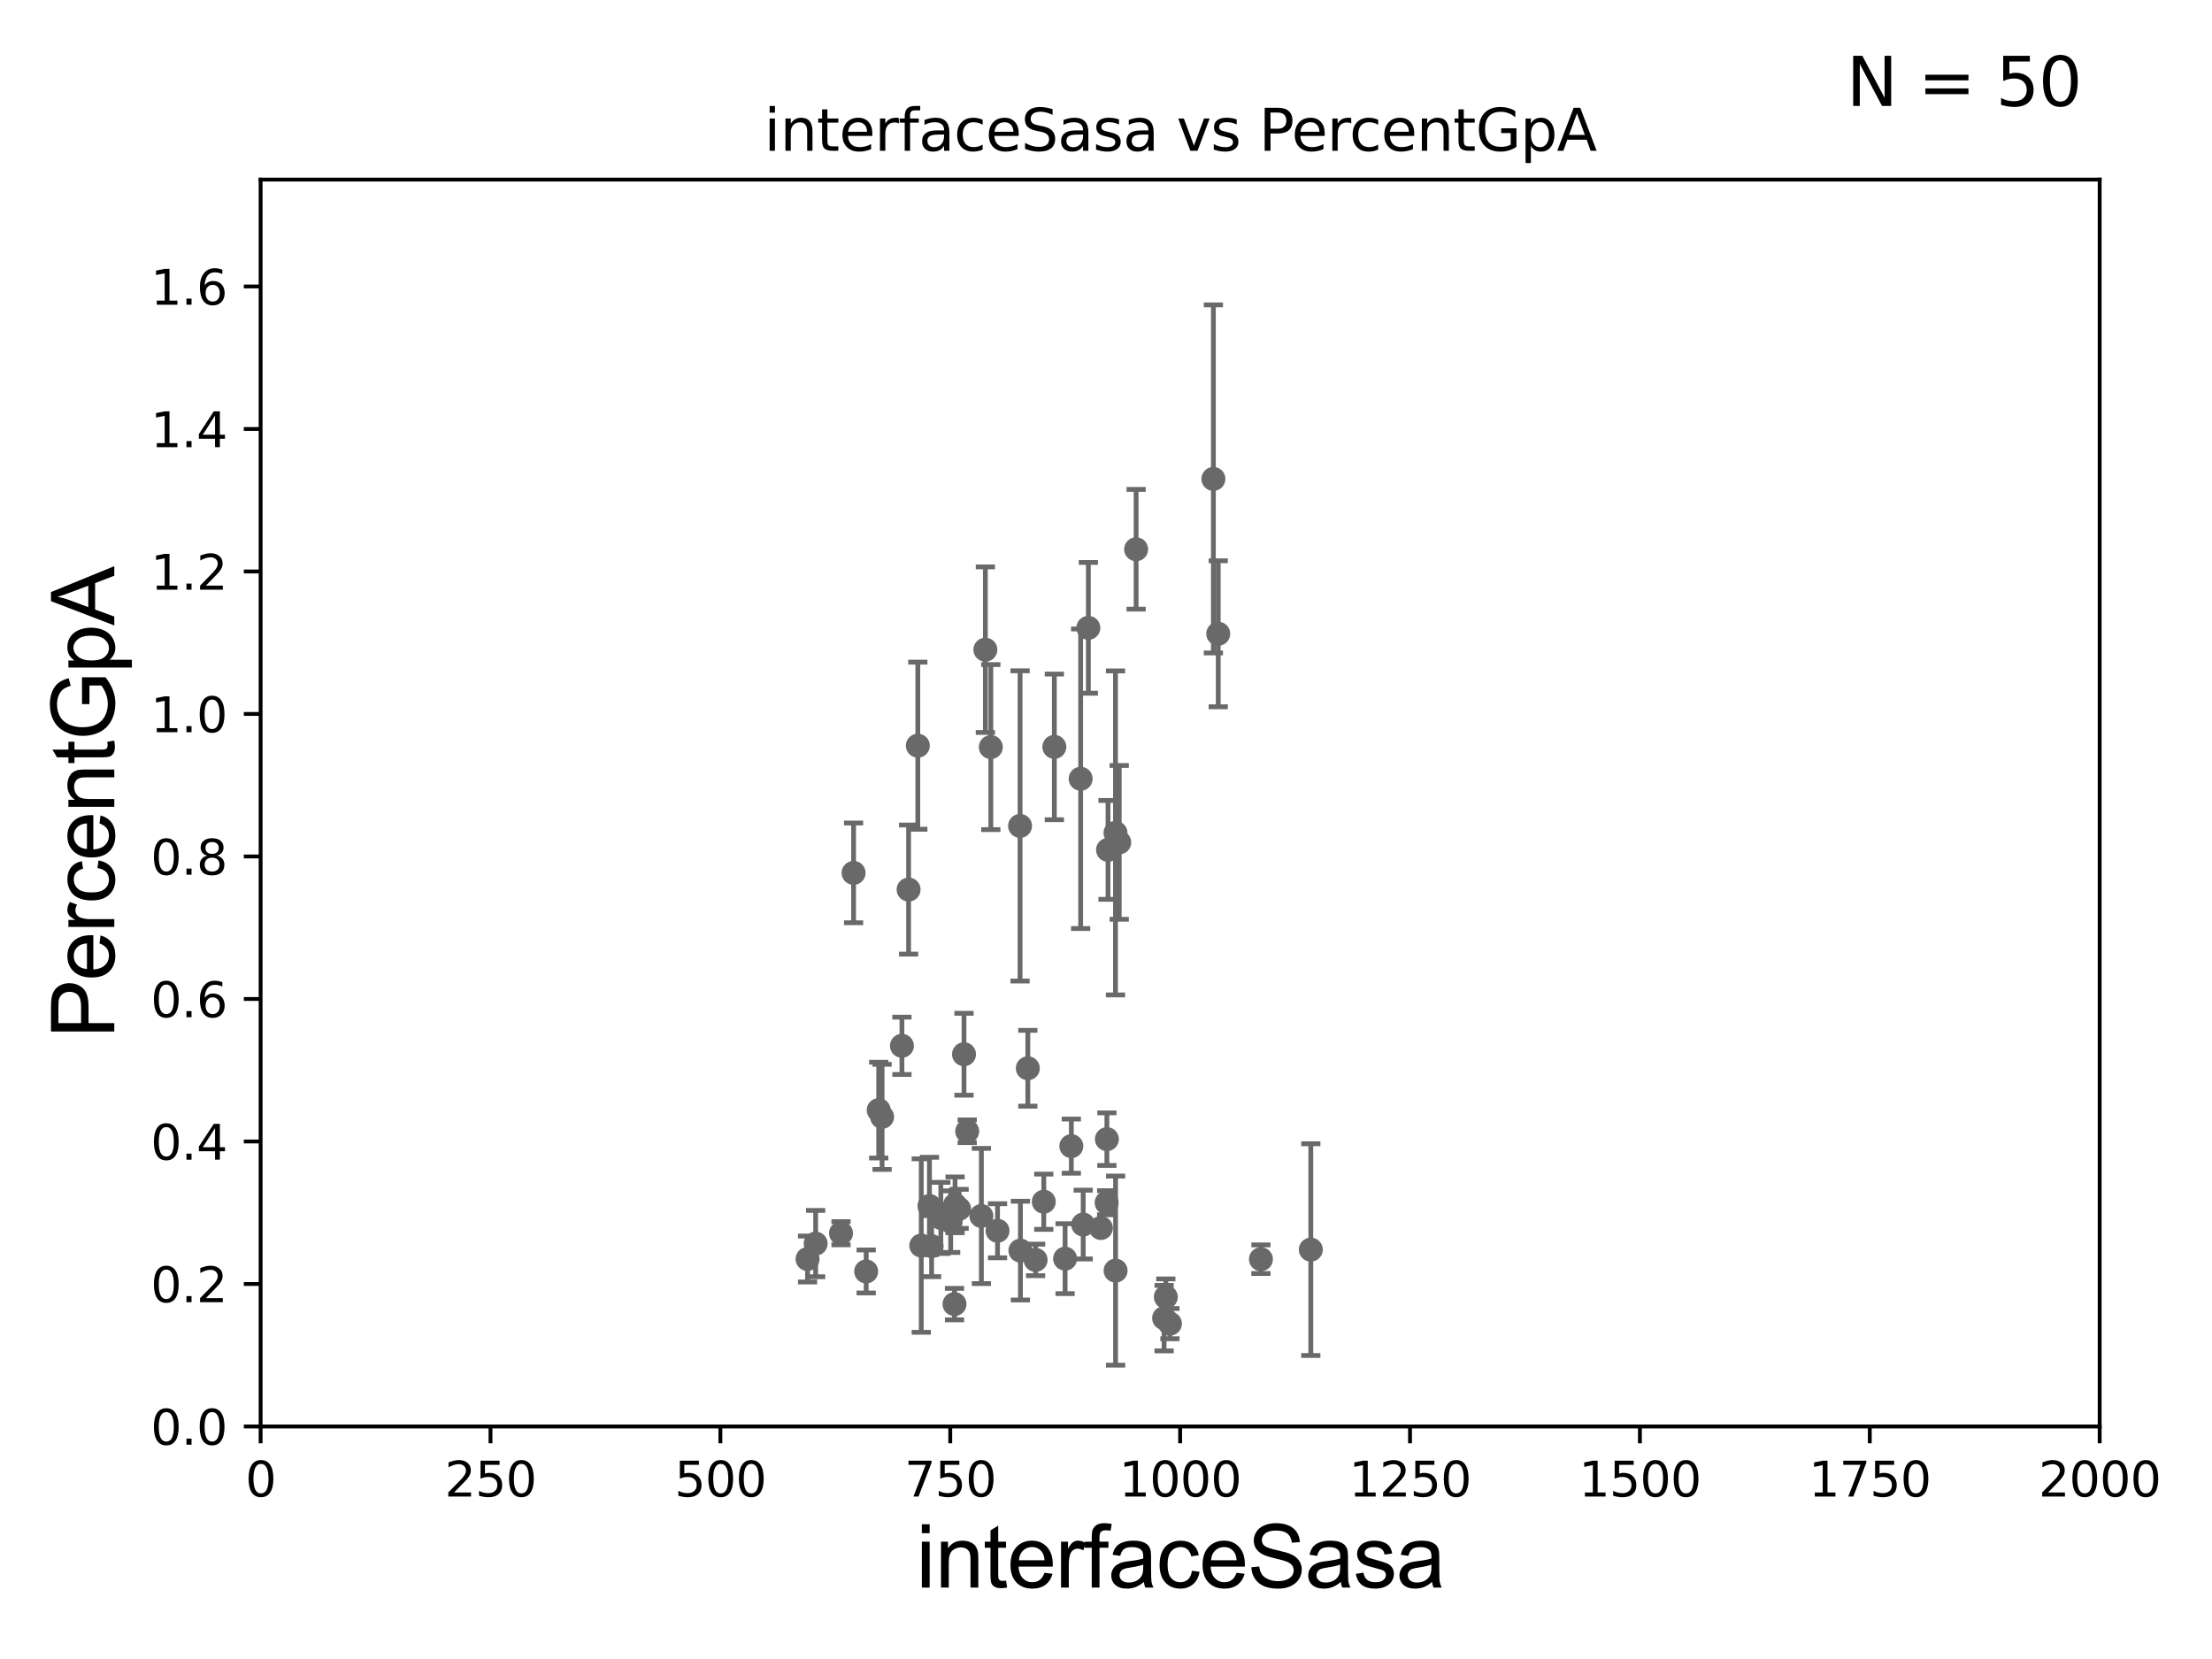 <?xml version="1.0" encoding="utf-8" standalone="no"?>
<!DOCTYPE svg PUBLIC "-//W3C//DTD SVG 1.1//EN"
  "http://www.w3.org/Graphics/SVG/1.1/DTD/svg11.dtd">
<svg xmlns:xlink="http://www.w3.org/1999/xlink" width="460.8pt" height="345.6pt" viewBox="0 0 460.8 345.6" xmlns="http://www.w3.org/2000/svg" version="1.1">
 <defs>
  <style type="text/css">*{stroke-linejoin: round; stroke-linecap: butt}</style>
 </defs>
 <g id="figure_1">
  <g id="patch_1">
   <path d="M 0 345.6 
L 460.8 345.6 
L 460.8 0 
L 0 0 
z
" style="fill: #ffffff"/>
  </g>
  <g id="axes_1">
   <g id="patch_2">
    <path d="M 54.29 297.16 
L 437.4 297.16 
L 437.4 37.411 
L 54.29 37.411 
z
" style="fill: #ffffff"/>
   </g>
   <g id="PathCollection_1">
    <defs>
     <path id="m8bd7d90eaa" d="M 0 1.118 
C 0.297 1.118 0.581 1 0.791 0.791 
C 1 0.581 1.118 0.297 1.118 0 
C 1.118 -0.297 1 -0.581 0.791 -0.791 
C 0.581 -1 0.297 -1.118 0 -1.118 
C -0.297 -1.118 -0.581 -1 -0.791 -0.791 
C -1 -0.581 -1.118 -0.297 -1.118 0 
C -1.118 0.297 -1 0.581 -0.791 0.791 
C -0.581 1 -0.297 1.118 0 1.118 
z
" style="stroke: #696969"/>
    </defs>
    <g clip-path="url(#p48131e8586)">
     <use xlink:href="#m8bd7d90eaa" x="262.675" y="262.313" style="fill: #696969; stroke: #696969"/>
     <use xlink:href="#m8bd7d90eaa" x="212.572" y="260.523" style="fill: #696969; stroke: #696969"/>
     <use xlink:href="#m8bd7d90eaa" x="195.991" y="253.712" style="fill: #696969; stroke: #696969"/>
     <use xlink:href="#m8bd7d90eaa" x="204.437" y="253.311" style="fill: #696969; stroke: #696969"/>
     <use xlink:href="#m8bd7d90eaa" x="225.119" y="162.23" style="fill: #696969; stroke: #696969"/>
     <use xlink:href="#m8bd7d90eaa" x="175.198" y="256.906" style="fill: #696969; stroke: #696969"/>
     <use xlink:href="#m8bd7d90eaa" x="180.44" y="264.864" style="fill: #696969; stroke: #696969"/>
     <use xlink:href="#m8bd7d90eaa" x="232.379" y="173.512" style="fill: #696969; stroke: #696969"/>
     <use xlink:href="#m8bd7d90eaa" x="230.538" y="250.544" style="fill: #696969; stroke: #696969"/>
     <use xlink:href="#m8bd7d90eaa" x="187.888" y="217.86" style="fill: #696969; stroke: #696969"/>
     <use xlink:href="#m8bd7d90eaa" x="207.804" y="256.392" style="fill: #696969; stroke: #696969"/>
     <use xlink:href="#m8bd7d90eaa" x="198.954" y="250.985" style="fill: #696969; stroke: #696969"/>
     <use xlink:href="#m8bd7d90eaa" x="243.719" y="275.738" style="fill: #696969; stroke: #696969"/>
     <use xlink:href="#m8bd7d90eaa" x="212.499" y="172.053" style="fill: #696969; stroke: #696969"/>
     <use xlink:href="#m8bd7d90eaa" x="214.114" y="222.539" style="fill: #696969; stroke: #696969"/>
     <use xlink:href="#m8bd7d90eaa" x="169.916" y="259.063" style="fill: #696969; stroke: #696969"/>
     <use xlink:href="#m8bd7d90eaa" x="183.049" y="231.252" style="fill: #696969; stroke: #696969"/>
     <use xlink:href="#m8bd7d90eaa" x="183.754" y="232.664" style="fill: #696969; stroke: #696969"/>
     <use xlink:href="#m8bd7d90eaa" x="273.065" y="260.32" style="fill: #696969; stroke: #696969"/>
     <use xlink:href="#m8bd7d90eaa" x="236.673" y="114.422" style="fill: #696969; stroke: #696969"/>
     <use xlink:href="#m8bd7d90eaa" x="194.072" y="259.591" style="fill: #696969; stroke: #696969"/>
     <use xlink:href="#m8bd7d90eaa" x="191.917" y="259.471" style="fill: #696969; stroke: #696969"/>
     <use xlink:href="#m8bd7d90eaa" x="199.801" y="251.827" style="fill: #696969; stroke: #696969"/>
     <use xlink:href="#m8bd7d90eaa" x="193.623" y="251.225" style="fill: #696969; stroke: #696969"/>
     <use xlink:href="#m8bd7d90eaa" x="223.178" y="238.759" style="fill: #696969; stroke: #696969"/>
     <use xlink:href="#m8bd7d90eaa" x="233.156" y="175.487" style="fill: #696969; stroke: #696969"/>
     <use xlink:href="#m8bd7d90eaa" x="242.861" y="270.186" style="fill: #696969; stroke: #696969"/>
     <use xlink:href="#m8bd7d90eaa" x="198.042" y="254.49" style="fill: #696969; stroke: #696969"/>
     <use xlink:href="#m8bd7d90eaa" x="229.335" y="255.815" style="fill: #696969; stroke: #696969"/>
     <use xlink:href="#m8bd7d90eaa" x="177.816" y="181.837" style="fill: #696969; stroke: #696969"/>
     <use xlink:href="#m8bd7d90eaa" x="219.64" y="155.588" style="fill: #696969; stroke: #696969"/>
     <use xlink:href="#m8bd7d90eaa" x="230.821" y="177.045" style="fill: #696969; stroke: #696969"/>
     <use xlink:href="#m8bd7d90eaa" x="217.437" y="250.341" style="fill: #696969; stroke: #696969"/>
     <use xlink:href="#m8bd7d90eaa" x="200.822" y="219.62" style="fill: #696969; stroke: #696969"/>
     <use xlink:href="#m8bd7d90eaa" x="230.586" y="237.308" style="fill: #696969; stroke: #696969"/>
     <use xlink:href="#m8bd7d90eaa" x="252.772" y="99.765" style="fill: #696969; stroke: #696969"/>
     <use xlink:href="#m8bd7d90eaa" x="198.841" y="271.666" style="fill: #696969; stroke: #696969"/>
     <use xlink:href="#m8bd7d90eaa" x="221.88" y="262.198" style="fill: #696969; stroke: #696969"/>
     <use xlink:href="#m8bd7d90eaa" x="226.724" y="130.79" style="fill: #696969; stroke: #696969"/>
     <use xlink:href="#m8bd7d90eaa" x="189.277" y="185.313" style="fill: #696969; stroke: #696969"/>
     <use xlink:href="#m8bd7d90eaa" x="225.649" y="255.099" style="fill: #696969; stroke: #696969"/>
     <use xlink:href="#m8bd7d90eaa" x="205.272" y="135.341" style="fill: #696969; stroke: #696969"/>
     <use xlink:href="#m8bd7d90eaa" x="215.736" y="262.461" style="fill: #696969; stroke: #696969"/>
     <use xlink:href="#m8bd7d90eaa" x="168.229" y="262.277" style="fill: #696969; stroke: #696969"/>
     <use xlink:href="#m8bd7d90eaa" x="191.198" y="155.338" style="fill: #696969; stroke: #696969"/>
     <use xlink:href="#m8bd7d90eaa" x="232.398" y="264.694" style="fill: #696969; stroke: #696969"/>
     <use xlink:href="#m8bd7d90eaa" x="206.408" y="155.633" style="fill: #696969; stroke: #696969"/>
     <use xlink:href="#m8bd7d90eaa" x="201.487" y="235.66" style="fill: #696969; stroke: #696969"/>
     <use xlink:href="#m8bd7d90eaa" x="242.506" y="274.59" style="fill: #696969; stroke: #696969"/>
     <use xlink:href="#m8bd7d90eaa" x="253.781" y="132.023" style="fill: #696969; stroke: #696969"/>
    </g>
   </g>
   <g id="matplotlib.axis_1">
    <g id="xtick_1">
     <g id="line2d_1">
      <defs>
       <path id="maa79682d96" d="M 0 0 
L 0 3.5 
" style="stroke: #000000; stroke-width: 0.8"/>
      </defs>
      <g>
       <use xlink:href="#maa79682d96" x="54.29" y="297.16" style="stroke: #000000; stroke-width: 0.8"/>
      </g>
     </g>
     <g id="text_1">
      <!-- 0 -->
      <g transform="translate(51.109 311.758)scale(0.1 -0.1)">
       <defs>
        <path id="DejaVuSans-30" d="M 2034 4250 
Q 1547 4250 1301 3770 
Q 1056 3291 1056 2328 
Q 1056 1369 1301 889 
Q 1547 409 2034 409 
Q 2525 409 2770 889 
Q 3016 1369 3016 2328 
Q 3016 3291 2770 3770 
Q 2525 4250 2034 4250 
z
M 2034 4750 
Q 2819 4750 3233 4129 
Q 3647 3509 3647 2328 
Q 3647 1150 3233 529 
Q 2819 -91 2034 -91 
Q 1250 -91 836 529 
Q 422 1150 422 2328 
Q 422 3509 836 4129 
Q 1250 4750 2034 4750 
z
" transform="scale(0.016)"/>
       </defs>
       <use xlink:href="#DejaVuSans-30"/>
      </g>
     </g>
    </g>
    <g id="xtick_2">
     <g id="line2d_2">
      <g>
       <use xlink:href="#maa79682d96" x="102.179" y="297.16" style="stroke: #000000; stroke-width: 0.8"/>
      </g>
     </g>
     <g id="text_2">
      <!-- 250 -->
      <g transform="translate(92.635 311.758)scale(0.1 -0.1)">
       <defs>
        <path id="DejaVuSans-32" d="M 1228 531 
L 3431 531 
L 3431 0 
L 469 0 
L 469 531 
Q 828 903 1448 1529 
Q 2069 2156 2228 2338 
Q 2531 2678 2651 2914 
Q 2772 3150 2772 3378 
Q 2772 3750 2511 3984 
Q 2250 4219 1831 4219 
Q 1534 4219 1204 4116 
Q 875 4013 500 3803 
L 500 4441 
Q 881 4594 1212 4672 
Q 1544 4750 1819 4750 
Q 2544 4750 2975 4387 
Q 3406 4025 3406 3419 
Q 3406 3131 3298 2873 
Q 3191 2616 2906 2266 
Q 2828 2175 2409 1742 
Q 1991 1309 1228 531 
z
" transform="scale(0.016)"/>
        <path id="DejaVuSans-35" d="M 691 4666 
L 3169 4666 
L 3169 4134 
L 1269 4134 
L 1269 2991 
Q 1406 3038 1543 3061 
Q 1681 3084 1819 3084 
Q 2600 3084 3056 2656 
Q 3513 2228 3513 1497 
Q 3513 744 3044 326 
Q 2575 -91 1722 -91 
Q 1428 -91 1123 -41 
Q 819 9 494 109 
L 494 744 
Q 775 591 1075 516 
Q 1375 441 1709 441 
Q 2250 441 2565 725 
Q 2881 1009 2881 1497 
Q 2881 1984 2565 2268 
Q 2250 2553 1709 2553 
Q 1456 2553 1204 2497 
Q 953 2441 691 2322 
L 691 4666 
z
" transform="scale(0.016)"/>
       </defs>
       <use xlink:href="#DejaVuSans-32"/>
       <use xlink:href="#DejaVuSans-35" x="63.623"/>
       <use xlink:href="#DejaVuSans-30" x="127.246"/>
      </g>
     </g>
    </g>
    <g id="xtick_3">
     <g id="line2d_3">
      <g>
       <use xlink:href="#maa79682d96" x="150.067" y="297.16" style="stroke: #000000; stroke-width: 0.8"/>
      </g>
     </g>
     <g id="text_3">
      <!-- 500 -->
      <g transform="translate(140.524 311.758)scale(0.1 -0.1)">
       <use xlink:href="#DejaVuSans-35"/>
       <use xlink:href="#DejaVuSans-30" x="63.623"/>
       <use xlink:href="#DejaVuSans-30" x="127.246"/>
      </g>
     </g>
    </g>
    <g id="xtick_4">
     <g id="line2d_4">
      <g>
       <use xlink:href="#maa79682d96" x="197.956" y="297.16" style="stroke: #000000; stroke-width: 0.8"/>
      </g>
     </g>
     <g id="text_4">
      <!-- 750 -->
      <g transform="translate(188.412 311.758)scale(0.1 -0.1)">
       <defs>
        <path id="DejaVuSans-37" d="M 525 4666 
L 3525 4666 
L 3525 4397 
L 1831 0 
L 1172 0 
L 2766 4134 
L 525 4134 
L 525 4666 
z
" transform="scale(0.016)"/>
       </defs>
       <use xlink:href="#DejaVuSans-37"/>
       <use xlink:href="#DejaVuSans-35" x="63.623"/>
       <use xlink:href="#DejaVuSans-30" x="127.246"/>
      </g>
     </g>
    </g>
    <g id="xtick_5">
     <g id="line2d_5">
      <g>
       <use xlink:href="#maa79682d96" x="245.845" y="297.16" style="stroke: #000000; stroke-width: 0.8"/>
      </g>
     </g>
     <g id="text_5">
      <!-- 1000 -->
      <g transform="translate(233.12 311.758)scale(0.1 -0.1)">
       <defs>
        <path id="DejaVuSans-31" d="M 794 531 
L 1825 531 
L 1825 4091 
L 703 3866 
L 703 4441 
L 1819 4666 
L 2450 4666 
L 2450 531 
L 3481 531 
L 3481 0 
L 794 0 
L 794 531 
z
" transform="scale(0.016)"/>
       </defs>
       <use xlink:href="#DejaVuSans-31"/>
       <use xlink:href="#DejaVuSans-30" x="63.623"/>
       <use xlink:href="#DejaVuSans-30" x="127.246"/>
       <use xlink:href="#DejaVuSans-30" x="190.869"/>
      </g>
     </g>
    </g>
    <g id="xtick_6">
     <g id="line2d_6">
      <g>
       <use xlink:href="#maa79682d96" x="293.734" y="297.16" style="stroke: #000000; stroke-width: 0.8"/>
      </g>
     </g>
     <g id="text_6">
      <!-- 1250 -->
      <g transform="translate(281.009 311.758)scale(0.1 -0.1)">
       <use xlink:href="#DejaVuSans-31"/>
       <use xlink:href="#DejaVuSans-32" x="63.623"/>
       <use xlink:href="#DejaVuSans-35" x="127.246"/>
       <use xlink:href="#DejaVuSans-30" x="190.869"/>
      </g>
     </g>
    </g>
    <g id="xtick_7">
     <g id="line2d_7">
      <g>
       <use xlink:href="#maa79682d96" x="341.623" y="297.16" style="stroke: #000000; stroke-width: 0.8"/>
      </g>
     </g>
     <g id="text_7">
      <!-- 1500 -->
      <g transform="translate(328.897 311.758)scale(0.1 -0.1)">
       <use xlink:href="#DejaVuSans-31"/>
       <use xlink:href="#DejaVuSans-35" x="63.623"/>
       <use xlink:href="#DejaVuSans-30" x="127.246"/>
       <use xlink:href="#DejaVuSans-30" x="190.869"/>
      </g>
     </g>
    </g>
    <g id="xtick_8">
     <g id="line2d_8">
      <g>
       <use xlink:href="#maa79682d96" x="389.511" y="297.16" style="stroke: #000000; stroke-width: 0.8"/>
      </g>
     </g>
     <g id="text_8">
      <!-- 1750 -->
      <g transform="translate(376.786 311.758)scale(0.1 -0.1)">
       <use xlink:href="#DejaVuSans-31"/>
       <use xlink:href="#DejaVuSans-37" x="63.623"/>
       <use xlink:href="#DejaVuSans-35" x="127.246"/>
       <use xlink:href="#DejaVuSans-30" x="190.869"/>
      </g>
     </g>
    </g>
    <g id="xtick_9">
     <g id="line2d_9">
      <g>
       <use xlink:href="#maa79682d96" x="437.4" y="297.16" style="stroke: #000000; stroke-width: 0.8"/>
      </g>
     </g>
     <g id="text_9">
      <!-- 2000 -->
      <g transform="translate(424.675 311.758)scale(0.1 -0.1)">
       <use xlink:href="#DejaVuSans-32"/>
       <use xlink:href="#DejaVuSans-30" x="63.623"/>
       <use xlink:href="#DejaVuSans-30" x="127.246"/>
       <use xlink:href="#DejaVuSans-30" x="190.869"/>
      </g>
     </g>
    </g>
    <g id="text_10">
     <!-- interfaceSasa -->
     <g transform="translate(190.816 330.722)scale(0.18 -0.18)">
      <defs>
       <path id="ArialMT-69" d="M 425 3934 
L 425 4581 
L 988 4581 
L 988 3934 
L 425 3934 
z
M 425 0 
L 425 3319 
L 988 3319 
L 988 0 
L 425 0 
z
" transform="scale(0.016)"/>
       <path id="ArialMT-6e" d="M 422 0 
L 422 3319 
L 928 3319 
L 928 2847 
Q 1294 3394 1984 3394 
Q 2284 3394 2536 3286 
Q 2788 3178 2913 3003 
Q 3038 2828 3088 2588 
Q 3119 2431 3119 2041 
L 3119 0 
L 2556 0 
L 2556 2019 
Q 2556 2363 2490 2533 
Q 2425 2703 2258 2804 
Q 2091 2906 1866 2906 
Q 1506 2906 1245 2678 
Q 984 2450 984 1813 
L 984 0 
L 422 0 
z
" transform="scale(0.016)"/>
       <path id="ArialMT-74" d="M 1650 503 
L 1731 6 
Q 1494 -44 1306 -44 
Q 1000 -44 831 53 
Q 663 150 594 308 
Q 525 466 525 972 
L 525 2881 
L 113 2881 
L 113 3319 
L 525 3319 
L 525 4141 
L 1084 4478 
L 1084 3319 
L 1650 3319 
L 1650 2881 
L 1084 2881 
L 1084 941 
Q 1084 700 1114 631 
Q 1144 563 1211 522 
Q 1278 481 1403 481 
Q 1497 481 1650 503 
z
" transform="scale(0.016)"/>
       <path id="ArialMT-65" d="M 2694 1069 
L 3275 997 
Q 3138 488 2766 206 
Q 2394 -75 1816 -75 
Q 1088 -75 661 373 
Q 234 822 234 1631 
Q 234 2469 665 2931 
Q 1097 3394 1784 3394 
Q 2450 3394 2872 2941 
Q 3294 2488 3294 1666 
Q 3294 1616 3291 1516 
L 816 1516 
Q 847 969 1125 678 
Q 1403 388 1819 388 
Q 2128 388 2347 550 
Q 2566 713 2694 1069 
z
M 847 1978 
L 2700 1978 
Q 2663 2397 2488 2606 
Q 2219 2931 1791 2931 
Q 1403 2931 1139 2672 
Q 875 2413 847 1978 
z
" transform="scale(0.016)"/>
       <path id="ArialMT-72" d="M 416 0 
L 416 3319 
L 922 3319 
L 922 2816 
Q 1116 3169 1280 3281 
Q 1444 3394 1641 3394 
Q 1925 3394 2219 3213 
L 2025 2691 
Q 1819 2813 1613 2813 
Q 1428 2813 1281 2702 
Q 1134 2591 1072 2394 
Q 978 2094 978 1738 
L 978 0 
L 416 0 
z
" transform="scale(0.016)"/>
       <path id="ArialMT-66" d="M 556 0 
L 556 2881 
L 59 2881 
L 59 3319 
L 556 3319 
L 556 3672 
Q 556 4006 616 4169 
Q 697 4388 901 4523 
Q 1106 4659 1475 4659 
Q 1713 4659 2000 4603 
L 1916 4113 
Q 1741 4144 1584 4144 
Q 1328 4144 1222 4034 
Q 1116 3925 1116 3625 
L 1116 3319 
L 1763 3319 
L 1763 2881 
L 1116 2881 
L 1116 0 
L 556 0 
z
" transform="scale(0.016)"/>
       <path id="ArialMT-61" d="M 2588 409 
Q 2275 144 1986 34 
Q 1697 -75 1366 -75 
Q 819 -75 525 192 
Q 231 459 231 875 
Q 231 1119 342 1320 
Q 453 1522 633 1644 
Q 813 1766 1038 1828 
Q 1203 1872 1538 1913 
Q 2219 1994 2541 2106 
Q 2544 2222 2544 2253 
Q 2544 2597 2384 2738 
Q 2169 2928 1744 2928 
Q 1347 2928 1158 2789 
Q 969 2650 878 2297 
L 328 2372 
Q 403 2725 575 2942 
Q 747 3159 1072 3276 
Q 1397 3394 1825 3394 
Q 2250 3394 2515 3294 
Q 2781 3194 2906 3042 
Q 3031 2891 3081 2659 
Q 3109 2516 3109 2141 
L 3109 1391 
Q 3109 606 3145 398 
Q 3181 191 3288 0 
L 2700 0 
Q 2613 175 2588 409 
z
M 2541 1666 
Q 2234 1541 1622 1453 
Q 1275 1403 1131 1340 
Q 988 1278 909 1158 
Q 831 1038 831 891 
Q 831 666 1001 516 
Q 1172 366 1500 366 
Q 1825 366 2078 508 
Q 2331 650 2450 897 
Q 2541 1088 2541 1459 
L 2541 1666 
z
" transform="scale(0.016)"/>
       <path id="ArialMT-63" d="M 2588 1216 
L 3141 1144 
Q 3050 572 2676 248 
Q 2303 -75 1759 -75 
Q 1078 -75 664 370 
Q 250 816 250 1647 
Q 250 2184 428 2587 
Q 606 2991 970 3192 
Q 1334 3394 1763 3394 
Q 2303 3394 2647 3120 
Q 2991 2847 3088 2344 
L 2541 2259 
Q 2463 2594 2264 2762 
Q 2066 2931 1784 2931 
Q 1359 2931 1093 2626 
Q 828 2322 828 1663 
Q 828 994 1084 691 
Q 1341 388 1753 388 
Q 2084 388 2306 591 
Q 2528 794 2588 1216 
z
" transform="scale(0.016)"/>
       <path id="ArialMT-53" d="M 288 1472 
L 859 1522 
Q 900 1178 1048 958 
Q 1197 738 1509 602 
Q 1822 466 2213 466 
Q 2559 466 2825 569 
Q 3091 672 3220 851 
Q 3350 1031 3350 1244 
Q 3350 1459 3225 1620 
Q 3100 1781 2813 1891 
Q 2628 1963 1997 2114 
Q 1366 2266 1113 2400 
Q 784 2572 623 2826 
Q 463 3081 463 3397 
Q 463 3744 659 4045 
Q 856 4347 1234 4503 
Q 1613 4659 2075 4659 
Q 2584 4659 2973 4495 
Q 3363 4331 3572 4012 
Q 3781 3694 3797 3291 
L 3216 3247 
Q 3169 3681 2898 3903 
Q 2628 4125 2100 4125 
Q 1550 4125 1298 3923 
Q 1047 3722 1047 3438 
Q 1047 3191 1225 3031 
Q 1400 2872 2139 2705 
Q 2878 2538 3153 2413 
Q 3553 2228 3743 1945 
Q 3934 1663 3934 1294 
Q 3934 928 3725 604 
Q 3516 281 3123 101 
Q 2731 -78 2241 -78 
Q 1619 -78 1198 103 
Q 778 284 539 648 
Q 300 1013 288 1472 
z
" transform="scale(0.016)"/>
       <path id="ArialMT-73" d="M 197 991 
L 753 1078 
Q 800 744 1014 566 
Q 1228 388 1613 388 
Q 2000 388 2187 545 
Q 2375 703 2375 916 
Q 2375 1106 2209 1216 
Q 2094 1291 1634 1406 
Q 1016 1563 777 1677 
Q 538 1791 414 1992 
Q 291 2194 291 2438 
Q 291 2659 392 2848 
Q 494 3038 669 3163 
Q 800 3259 1026 3326 
Q 1253 3394 1513 3394 
Q 1903 3394 2198 3281 
Q 2494 3169 2634 2976 
Q 2775 2784 2828 2463 
L 2278 2388 
Q 2241 2644 2061 2787 
Q 1881 2931 1553 2931 
Q 1166 2931 1000 2803 
Q 834 2675 834 2503 
Q 834 2394 903 2306 
Q 972 2216 1119 2156 
Q 1203 2125 1616 2013 
Q 2213 1853 2448 1751 
Q 2684 1650 2818 1456 
Q 2953 1263 2953 975 
Q 2953 694 2789 445 
Q 2625 197 2315 61 
Q 2006 -75 1616 -75 
Q 969 -75 630 194 
Q 291 463 197 991 
z
" transform="scale(0.016)"/>
      </defs>
      <use xlink:href="#ArialMT-69"/>
      <use xlink:href="#ArialMT-6e" x="22.217"/>
      <use xlink:href="#ArialMT-74" x="77.832"/>
      <use xlink:href="#ArialMT-65" x="105.615"/>
      <use xlink:href="#ArialMT-72" x="161.23"/>
      <use xlink:href="#ArialMT-66" x="194.531"/>
      <use xlink:href="#ArialMT-61" x="222.314"/>
      <use xlink:href="#ArialMT-63" x="277.93"/>
      <use xlink:href="#ArialMT-65" x="327.93"/>
      <use xlink:href="#ArialMT-53" x="383.545"/>
      <use xlink:href="#ArialMT-61" x="450.244"/>
      <use xlink:href="#ArialMT-73" x="505.859"/>
      <use xlink:href="#ArialMT-61" x="555.859"/>
     </g>
    </g>
   </g>
   <g id="matplotlib.axis_2">
    <g id="ytick_1">
     <g id="line2d_10">
      <defs>
       <path id="m71589516c0" d="M 0 0 
L -3.5 0 
" style="stroke: #000000; stroke-width: 0.8"/>
      </defs>
      <g>
       <use xlink:href="#m71589516c0" x="54.29" y="297.16" style="stroke: #000000; stroke-width: 0.8"/>
      </g>
     </g>
     <g id="text_11">
      <!-- 0.0 -->
      <g transform="translate(31.387 300.959)scale(0.1 -0.1)">
       <defs>
        <path id="DejaVuSans-2e" d="M 684 794 
L 1344 794 
L 1344 0 
L 684 0 
L 684 794 
z
" transform="scale(0.016)"/>
       </defs>
       <use xlink:href="#DejaVuSans-30"/>
       <use xlink:href="#DejaVuSans-2e" x="63.623"/>
       <use xlink:href="#DejaVuSans-30" x="95.41"/>
      </g>
     </g>
    </g>
    <g id="ytick_2">
     <g id="line2d_11">
      <g>
       <use xlink:href="#m71589516c0" x="54.29" y="267.474" style="stroke: #000000; stroke-width: 0.8"/>
      </g>
     </g>
     <g id="text_12">
      <!-- 0.2 -->
      <g transform="translate(31.387 271.274)scale(0.1 -0.1)">
       <use xlink:href="#DejaVuSans-30"/>
       <use xlink:href="#DejaVuSans-2e" x="63.623"/>
       <use xlink:href="#DejaVuSans-32" x="95.41"/>
      </g>
     </g>
    </g>
    <g id="ytick_3">
     <g id="line2d_12">
      <g>
       <use xlink:href="#m71589516c0" x="54.29" y="237.789" style="stroke: #000000; stroke-width: 0.8"/>
      </g>
     </g>
     <g id="text_13">
      <!-- 0.4 -->
      <g transform="translate(31.387 241.588)scale(0.1 -0.1)">
       <defs>
        <path id="DejaVuSans-34" d="M 2419 4116 
L 825 1625 
L 2419 1625 
L 2419 4116 
z
M 2253 4666 
L 3047 4666 
L 3047 1625 
L 3713 1625 
L 3713 1100 
L 3047 1100 
L 3047 0 
L 2419 0 
L 2419 1100 
L 313 1100 
L 313 1709 
L 2253 4666 
z
" transform="scale(0.016)"/>
       </defs>
       <use xlink:href="#DejaVuSans-30"/>
       <use xlink:href="#DejaVuSans-2e" x="63.623"/>
       <use xlink:href="#DejaVuSans-34" x="95.41"/>
      </g>
     </g>
    </g>
    <g id="ytick_4">
     <g id="line2d_13">
      <g>
       <use xlink:href="#m71589516c0" x="54.29" y="208.103" style="stroke: #000000; stroke-width: 0.8"/>
      </g>
     </g>
     <g id="text_14">
      <!-- 0.6 -->
      <g transform="translate(31.387 211.902)scale(0.1 -0.1)">
       <defs>
        <path id="DejaVuSans-36" d="M 2113 2584 
Q 1688 2584 1439 2293 
Q 1191 2003 1191 1497 
Q 1191 994 1439 701 
Q 1688 409 2113 409 
Q 2538 409 2786 701 
Q 3034 994 3034 1497 
Q 3034 2003 2786 2293 
Q 2538 2584 2113 2584 
z
M 3366 4563 
L 3366 3988 
Q 3128 4100 2886 4159 
Q 2644 4219 2406 4219 
Q 1781 4219 1451 3797 
Q 1122 3375 1075 2522 
Q 1259 2794 1537 2939 
Q 1816 3084 2150 3084 
Q 2853 3084 3261 2657 
Q 3669 2231 3669 1497 
Q 3669 778 3244 343 
Q 2819 -91 2113 -91 
Q 1303 -91 875 529 
Q 447 1150 447 2328 
Q 447 3434 972 4092 
Q 1497 4750 2381 4750 
Q 2619 4750 2861 4703 
Q 3103 4656 3366 4563 
z
" transform="scale(0.016)"/>
       </defs>
       <use xlink:href="#DejaVuSans-30"/>
       <use xlink:href="#DejaVuSans-2e" x="63.623"/>
       <use xlink:href="#DejaVuSans-36" x="95.41"/>
      </g>
     </g>
    </g>
    <g id="ytick_5">
     <g id="line2d_14">
      <g>
       <use xlink:href="#m71589516c0" x="54.29" y="178.418" style="stroke: #000000; stroke-width: 0.8"/>
      </g>
     </g>
     <g id="text_15">
      <!-- 0.8 -->
      <g transform="translate(31.387 182.217)scale(0.1 -0.1)">
       <defs>
        <path id="DejaVuSans-38" d="M 2034 2216 
Q 1584 2216 1326 1975 
Q 1069 1734 1069 1313 
Q 1069 891 1326 650 
Q 1584 409 2034 409 
Q 2484 409 2743 651 
Q 3003 894 3003 1313 
Q 3003 1734 2745 1975 
Q 2488 2216 2034 2216 
z
M 1403 2484 
Q 997 2584 770 2862 
Q 544 3141 544 3541 
Q 544 4100 942 4425 
Q 1341 4750 2034 4750 
Q 2731 4750 3128 4425 
Q 3525 4100 3525 3541 
Q 3525 3141 3298 2862 
Q 3072 2584 2669 2484 
Q 3125 2378 3379 2068 
Q 3634 1759 3634 1313 
Q 3634 634 3220 271 
Q 2806 -91 2034 -91 
Q 1263 -91 848 271 
Q 434 634 434 1313 
Q 434 1759 690 2068 
Q 947 2378 1403 2484 
z
M 1172 3481 
Q 1172 3119 1398 2916 
Q 1625 2713 2034 2713 
Q 2441 2713 2670 2916 
Q 2900 3119 2900 3481 
Q 2900 3844 2670 4047 
Q 2441 4250 2034 4250 
Q 1625 4250 1398 4047 
Q 1172 3844 1172 3481 
z
" transform="scale(0.016)"/>
       </defs>
       <use xlink:href="#DejaVuSans-30"/>
       <use xlink:href="#DejaVuSans-2e" x="63.623"/>
       <use xlink:href="#DejaVuSans-38" x="95.41"/>
      </g>
     </g>
    </g>
    <g id="ytick_6">
     <g id="line2d_15">
      <g>
       <use xlink:href="#m71589516c0" x="54.29" y="148.732" style="stroke: #000000; stroke-width: 0.8"/>
      </g>
     </g>
     <g id="text_16">
      <!-- 1.0 -->
      <g transform="translate(31.387 152.531)scale(0.1 -0.1)">
       <use xlink:href="#DejaVuSans-31"/>
       <use xlink:href="#DejaVuSans-2e" x="63.623"/>
       <use xlink:href="#DejaVuSans-30" x="95.41"/>
      </g>
     </g>
    </g>
    <g id="ytick_7">
     <g id="line2d_16">
      <g>
       <use xlink:href="#m71589516c0" x="54.29" y="119.047" style="stroke: #000000; stroke-width: 0.8"/>
      </g>
     </g>
     <g id="text_17">
      <!-- 1.2 -->
      <g transform="translate(31.387 122.846)scale(0.1 -0.1)">
       <use xlink:href="#DejaVuSans-31"/>
       <use xlink:href="#DejaVuSans-2e" x="63.623"/>
       <use xlink:href="#DejaVuSans-32" x="95.41"/>
      </g>
     </g>
    </g>
    <g id="ytick_8">
     <g id="line2d_17">
      <g>
       <use xlink:href="#m71589516c0" x="54.29" y="89.361" style="stroke: #000000; stroke-width: 0.8"/>
      </g>
     </g>
     <g id="text_18">
      <!-- 1.4 -->
      <g transform="translate(31.387 93.16)scale(0.1 -0.1)">
       <use xlink:href="#DejaVuSans-31"/>
       <use xlink:href="#DejaVuSans-2e" x="63.623"/>
       <use xlink:href="#DejaVuSans-34" x="95.41"/>
      </g>
     </g>
    </g>
    <g id="ytick_9">
     <g id="line2d_18">
      <g>
       <use xlink:href="#m71589516c0" x="54.29" y="59.675" style="stroke: #000000; stroke-width: 0.8"/>
      </g>
     </g>
     <g id="text_19">
      <!-- 1.6 -->
      <g transform="translate(31.387 63.475)scale(0.1 -0.1)">
       <use xlink:href="#DejaVuSans-31"/>
       <use xlink:href="#DejaVuSans-2e" x="63.623"/>
       <use xlink:href="#DejaVuSans-36" x="95.41"/>
      </g>
     </g>
    </g>
    <g id="text_20">
     <!-- PercentGpA -->
     <g transform="translate(23.809 216.309)rotate(-90)scale(0.18 -0.18)">
      <defs>
       <path id="ArialMT-50" d="M 494 0 
L 494 4581 
L 2222 4581 
Q 2678 4581 2919 4538 
Q 3256 4481 3484 4323 
Q 3713 4166 3852 3881 
Q 3991 3597 3991 3256 
Q 3991 2672 3619 2267 
Q 3247 1863 2275 1863 
L 1100 1863 
L 1100 0 
L 494 0 
z
M 1100 2403 
L 2284 2403 
Q 2872 2403 3119 2622 
Q 3366 2841 3366 3238 
Q 3366 3525 3220 3729 
Q 3075 3934 2838 4000 
Q 2684 4041 2272 4041 
L 1100 4041 
L 1100 2403 
z
" transform="scale(0.016)"/>
       <path id="ArialMT-47" d="M 2638 1797 
L 2638 2334 
L 4578 2338 
L 4578 638 
Q 4131 281 3656 101 
Q 3181 -78 2681 -78 
Q 2006 -78 1454 211 
Q 903 500 622 1047 
Q 341 1594 341 2269 
Q 341 2938 620 3517 
Q 900 4097 1425 4378 
Q 1950 4659 2634 4659 
Q 3131 4659 3532 4498 
Q 3934 4338 4162 4050 
Q 4391 3763 4509 3300 
L 3963 3150 
Q 3859 3500 3706 3700 
Q 3553 3900 3268 4020 
Q 2984 4141 2638 4141 
Q 2222 4141 1919 4014 
Q 1616 3888 1430 3681 
Q 1244 3475 1141 3228 
Q 966 2803 966 2306 
Q 966 1694 1177 1281 
Q 1388 869 1791 669 
Q 2194 469 2647 469 
Q 3041 469 3416 620 
Q 3791 772 3984 944 
L 3984 1797 
L 2638 1797 
z
" transform="scale(0.016)"/>
       <path id="ArialMT-70" d="M 422 -1272 
L 422 3319 
L 934 3319 
L 934 2888 
Q 1116 3141 1344 3267 
Q 1572 3394 1897 3394 
Q 2322 3394 2647 3175 
Q 2972 2956 3137 2557 
Q 3303 2159 3303 1684 
Q 3303 1175 3120 767 
Q 2938 359 2589 142 
Q 2241 -75 1856 -75 
Q 1575 -75 1351 44 
Q 1128 163 984 344 
L 984 -1272 
L 422 -1272 
z
M 931 1641 
Q 931 1000 1190 694 
Q 1450 388 1819 388 
Q 2194 388 2461 705 
Q 2728 1022 2728 1688 
Q 2728 2322 2467 2637 
Q 2206 2953 1844 2953 
Q 1484 2953 1207 2617 
Q 931 2281 931 1641 
z
" transform="scale(0.016)"/>
       <path id="ArialMT-41" d="M -9 0 
L 1750 4581 
L 2403 4581 
L 4278 0 
L 3588 0 
L 3053 1388 
L 1138 1388 
L 634 0 
L -9 0 
z
M 1313 1881 
L 2866 1881 
L 2388 3150 
Q 2169 3728 2063 4100 
Q 1975 3659 1816 3225 
L 1313 1881 
z
" transform="scale(0.016)"/>
      </defs>
      <use xlink:href="#ArialMT-50"/>
      <use xlink:href="#ArialMT-65" x="66.699"/>
      <use xlink:href="#ArialMT-72" x="122.314"/>
      <use xlink:href="#ArialMT-63" x="155.615"/>
      <use xlink:href="#ArialMT-65" x="205.615"/>
      <use xlink:href="#ArialMT-6e" x="261.23"/>
      <use xlink:href="#ArialMT-74" x="316.846"/>
      <use xlink:href="#ArialMT-47" x="344.629"/>
      <use xlink:href="#ArialMT-70" x="422.412"/>
      <use xlink:href="#ArialMT-41" x="478.027"/>
     </g>
    </g>
   </g>
   <g id="LineCollection_1">
    <path d="M 262.675 265.289 
L 262.675 259.336 
" clip-path="url(#p48131e8586)" style="fill: none; stroke: #696969"/>
    <path d="M 212.572 270.806 
L 212.572 250.24 
" clip-path="url(#p48131e8586)" style="fill: none; stroke: #696969"/>
    <path d="M 195.991 261.121 
L 195.991 246.304 
" clip-path="url(#p48131e8586)" style="fill: none; stroke: #696969"/>
    <path d="M 204.437 267.391 
L 204.437 239.231 
" clip-path="url(#p48131e8586)" style="fill: none; stroke: #696969"/>
    <path d="M 225.119 193.428 
L 225.119 131.032 
" clip-path="url(#p48131e8586)" style="fill: none; stroke: #696969"/>
    <path d="M 175.198 259.318 
L 175.198 254.494 
" clip-path="url(#p48131e8586)" style="fill: none; stroke: #696969"/>
    <path d="M 180.44 269.343 
L 180.44 260.385 
" clip-path="url(#p48131e8586)" style="fill: none; stroke: #696969"/>
    <path d="M 232.379 207.261 
L 232.379 139.763 
" clip-path="url(#p48131e8586)" style="fill: none; stroke: #696969"/>
    <path d="M 230.538 253.049 
L 230.538 248.039 
" clip-path="url(#p48131e8586)" style="fill: none; stroke: #696969"/>
    <path d="M 187.888 223.832 
L 187.888 211.887 
" clip-path="url(#p48131e8586)" style="fill: none; stroke: #696969"/>
    <path d="M 207.804 262.024 
L 207.804 250.76 
" clip-path="url(#p48131e8586)" style="fill: none; stroke: #696969"/>
    <path d="M 198.954 256.796 
L 198.954 245.173 
" clip-path="url(#p48131e8586)" style="fill: none; stroke: #696969"/>
    <path d="M 243.719 278.889 
L 243.719 272.587 
" clip-path="url(#p48131e8586)" style="fill: none; stroke: #696969"/>
    <path d="M 212.499 204.366 
L 212.499 139.74 
" clip-path="url(#p48131e8586)" style="fill: none; stroke: #696969"/>
    <path d="M 214.114 230.436 
L 214.114 214.641 
" clip-path="url(#p48131e8586)" style="fill: none; stroke: #696969"/>
    <path d="M 169.916 265.967 
L 169.916 252.159 
" clip-path="url(#p48131e8586)" style="fill: none; stroke: #696969"/>
    <path d="M 183.049 241.229 
L 183.049 221.274 
" clip-path="url(#p48131e8586)" style="fill: none; stroke: #696969"/>
    <path d="M 183.754 243.612 
L 183.754 221.716 
" clip-path="url(#p48131e8586)" style="fill: none; stroke: #696969"/>
    <path d="M 273.065 282.376 
L 273.065 238.264 
" clip-path="url(#p48131e8586)" style="fill: none; stroke: #696969"/>
    <path d="M 236.673 126.892 
L 236.673 101.952 
" clip-path="url(#p48131e8586)" style="fill: none; stroke: #696969"/>
    <path d="M 194.072 265.948 
L 194.072 253.234 
" clip-path="url(#p48131e8586)" style="fill: none; stroke: #696969"/>
    <path d="M 191.917 277.542 
L 191.917 241.4 
" clip-path="url(#p48131e8586)" style="fill: none; stroke: #696969"/>
    <path d="M 199.801 255.896 
L 199.801 247.759 
" clip-path="url(#p48131e8586)" style="fill: none; stroke: #696969"/>
    <path d="M 193.623 261.363 
L 193.623 241.087 
" clip-path="url(#p48131e8586)" style="fill: none; stroke: #696969"/>
    <path d="M 223.178 244.398 
L 223.178 233.12 
" clip-path="url(#p48131e8586)" style="fill: none; stroke: #696969"/>
    <path d="M 233.156 191.506 
L 233.156 159.469 
" clip-path="url(#p48131e8586)" style="fill: none; stroke: #696969"/>
    <path d="M 242.861 273.946 
L 242.861 266.425 
" clip-path="url(#p48131e8586)" style="fill: none; stroke: #696969"/>
    <path d="M 198.042 260.911 
L 198.042 248.07 
" clip-path="url(#p48131e8586)" style="fill: none; stroke: #696969"/>
    <path d="M 229.335 256.756 
L 229.335 254.874 
" clip-path="url(#p48131e8586)" style="fill: none; stroke: #696969"/>
    <path d="M 177.816 192.225 
L 177.816 171.449 
" clip-path="url(#p48131e8586)" style="fill: none; stroke: #696969"/>
    <path d="M 219.64 170.757 
L 219.64 140.42 
" clip-path="url(#p48131e8586)" style="fill: none; stroke: #696969"/>
    <path d="M 230.821 187.341 
L 230.821 166.748 
" clip-path="url(#p48131e8586)" style="fill: none; stroke: #696969"/>
    <path d="M 217.437 256.094 
L 217.437 244.587 
" clip-path="url(#p48131e8586)" style="fill: none; stroke: #696969"/>
    <path d="M 200.822 228.148 
L 200.822 211.092 
" clip-path="url(#p48131e8586)" style="fill: none; stroke: #696969"/>
    <path d="M 230.586 242.78 
L 230.586 231.835 
" clip-path="url(#p48131e8586)" style="fill: none; stroke: #696969"/>
    <path d="M 252.772 136.021 
L 252.772 63.509 
" clip-path="url(#p48131e8586)" style="fill: none; stroke: #696969"/>
    <path d="M 198.841 274.942 
L 198.841 268.39 
" clip-path="url(#p48131e8586)" style="fill: none; stroke: #696969"/>
    <path d="M 221.88 269.479 
L 221.88 254.917 
" clip-path="url(#p48131e8586)" style="fill: none; stroke: #696969"/>
    <path d="M 226.724 144.41 
L 226.724 117.171 
" clip-path="url(#p48131e8586)" style="fill: none; stroke: #696969"/>
    <path d="M 189.277 198.757 
L 189.277 171.87 
" clip-path="url(#p48131e8586)" style="fill: none; stroke: #696969"/>
    <path d="M 225.649 262.262 
L 225.649 247.936 
" clip-path="url(#p48131e8586)" style="fill: none; stroke: #696969"/>
    <path d="M 205.272 152.589 
L 205.272 118.093 
" clip-path="url(#p48131e8586)" style="fill: none; stroke: #696969"/>
    <path d="M 215.736 265.745 
L 215.736 259.178 
" clip-path="url(#p48131e8586)" style="fill: none; stroke: #696969"/>
    <path d="M 168.229 267.06 
L 168.229 257.494 
" clip-path="url(#p48131e8586)" style="fill: none; stroke: #696969"/>
    <path d="M 191.198 172.743 
L 191.198 137.932 
" clip-path="url(#p48131e8586)" style="fill: none; stroke: #696969"/>
    <path d="M 232.398 284.389 
L 232.398 244.998 
" clip-path="url(#p48131e8586)" style="fill: none; stroke: #696969"/>
    <path d="M 206.408 172.826 
L 206.408 138.441 
" clip-path="url(#p48131e8586)" style="fill: none; stroke: #696969"/>
    <path d="M 201.487 238.02 
L 201.487 233.299 
" clip-path="url(#p48131e8586)" style="fill: none; stroke: #696969"/>
    <path d="M 242.506 281.415 
L 242.506 267.766 
" clip-path="url(#p48131e8586)" style="fill: none; stroke: #696969"/>
    <path d="M 253.781 147.234 
L 253.781 116.812 
" clip-path="url(#p48131e8586)" style="fill: none; stroke: #696969"/>
   </g>
   <g id="line2d_19">
    <defs>
     <path id="m4713acb12a" d="M 2 0 
L -2 -0 
" style="stroke: #696969"/>
    </defs>
    <g clip-path="url(#p48131e8586)">
     <use xlink:href="#m4713acb12a" x="262.675" y="265.289" style="fill: #696969; stroke: #696969"/>
     <use xlink:href="#m4713acb12a" x="212.572" y="270.806" style="fill: #696969; stroke: #696969"/>
     <use xlink:href="#m4713acb12a" x="195.991" y="261.121" style="fill: #696969; stroke: #696969"/>
     <use xlink:href="#m4713acb12a" x="204.437" y="267.391" style="fill: #696969; stroke: #696969"/>
     <use xlink:href="#m4713acb12a" x="225.119" y="193.428" style="fill: #696969; stroke: #696969"/>
     <use xlink:href="#m4713acb12a" x="175.198" y="259.318" style="fill: #696969; stroke: #696969"/>
     <use xlink:href="#m4713acb12a" x="180.44" y="269.343" style="fill: #696969; stroke: #696969"/>
     <use xlink:href="#m4713acb12a" x="232.379" y="207.261" style="fill: #696969; stroke: #696969"/>
     <use xlink:href="#m4713acb12a" x="230.538" y="253.049" style="fill: #696969; stroke: #696969"/>
     <use xlink:href="#m4713acb12a" x="187.888" y="223.832" style="fill: #696969; stroke: #696969"/>
     <use xlink:href="#m4713acb12a" x="207.804" y="262.024" style="fill: #696969; stroke: #696969"/>
     <use xlink:href="#m4713acb12a" x="198.954" y="256.796" style="fill: #696969; stroke: #696969"/>
     <use xlink:href="#m4713acb12a" x="243.719" y="278.889" style="fill: #696969; stroke: #696969"/>
     <use xlink:href="#m4713acb12a" x="212.499" y="204.366" style="fill: #696969; stroke: #696969"/>
     <use xlink:href="#m4713acb12a" x="214.114" y="230.436" style="fill: #696969; stroke: #696969"/>
     <use xlink:href="#m4713acb12a" x="169.916" y="265.967" style="fill: #696969; stroke: #696969"/>
     <use xlink:href="#m4713acb12a" x="183.049" y="241.229" style="fill: #696969; stroke: #696969"/>
     <use xlink:href="#m4713acb12a" x="183.754" y="243.612" style="fill: #696969; stroke: #696969"/>
     <use xlink:href="#m4713acb12a" x="273.065" y="282.376" style="fill: #696969; stroke: #696969"/>
     <use xlink:href="#m4713acb12a" x="236.673" y="126.892" style="fill: #696969; stroke: #696969"/>
     <use xlink:href="#m4713acb12a" x="194.072" y="265.948" style="fill: #696969; stroke: #696969"/>
     <use xlink:href="#m4713acb12a" x="191.917" y="277.542" style="fill: #696969; stroke: #696969"/>
     <use xlink:href="#m4713acb12a" x="199.801" y="255.896" style="fill: #696969; stroke: #696969"/>
     <use xlink:href="#m4713acb12a" x="193.623" y="261.363" style="fill: #696969; stroke: #696969"/>
     <use xlink:href="#m4713acb12a" x="223.178" y="244.398" style="fill: #696969; stroke: #696969"/>
     <use xlink:href="#m4713acb12a" x="233.156" y="191.506" style="fill: #696969; stroke: #696969"/>
     <use xlink:href="#m4713acb12a" x="242.861" y="273.946" style="fill: #696969; stroke: #696969"/>
     <use xlink:href="#m4713acb12a" x="198.042" y="260.911" style="fill: #696969; stroke: #696969"/>
     <use xlink:href="#m4713acb12a" x="229.335" y="256.756" style="fill: #696969; stroke: #696969"/>
     <use xlink:href="#m4713acb12a" x="177.816" y="192.225" style="fill: #696969; stroke: #696969"/>
     <use xlink:href="#m4713acb12a" x="219.64" y="170.757" style="fill: #696969; stroke: #696969"/>
     <use xlink:href="#m4713acb12a" x="230.821" y="187.341" style="fill: #696969; stroke: #696969"/>
     <use xlink:href="#m4713acb12a" x="217.437" y="256.094" style="fill: #696969; stroke: #696969"/>
     <use xlink:href="#m4713acb12a" x="200.822" y="228.148" style="fill: #696969; stroke: #696969"/>
     <use xlink:href="#m4713acb12a" x="230.586" y="242.78" style="fill: #696969; stroke: #696969"/>
     <use xlink:href="#m4713acb12a" x="252.772" y="136.021" style="fill: #696969; stroke: #696969"/>
     <use xlink:href="#m4713acb12a" x="198.841" y="274.942" style="fill: #696969; stroke: #696969"/>
     <use xlink:href="#m4713acb12a" x="221.88" y="269.479" style="fill: #696969; stroke: #696969"/>
     <use xlink:href="#m4713acb12a" x="226.724" y="144.41" style="fill: #696969; stroke: #696969"/>
     <use xlink:href="#m4713acb12a" x="189.277" y="198.757" style="fill: #696969; stroke: #696969"/>
     <use xlink:href="#m4713acb12a" x="225.649" y="262.262" style="fill: #696969; stroke: #696969"/>
     <use xlink:href="#m4713acb12a" x="205.272" y="152.589" style="fill: #696969; stroke: #696969"/>
     <use xlink:href="#m4713acb12a" x="215.736" y="265.745" style="fill: #696969; stroke: #696969"/>
     <use xlink:href="#m4713acb12a" x="168.229" y="267.06" style="fill: #696969; stroke: #696969"/>
     <use xlink:href="#m4713acb12a" x="191.198" y="172.743" style="fill: #696969; stroke: #696969"/>
     <use xlink:href="#m4713acb12a" x="232.398" y="284.389" style="fill: #696969; stroke: #696969"/>
     <use xlink:href="#m4713acb12a" x="206.408" y="172.826" style="fill: #696969; stroke: #696969"/>
     <use xlink:href="#m4713acb12a" x="201.487" y="238.02" style="fill: #696969; stroke: #696969"/>
     <use xlink:href="#m4713acb12a" x="242.506" y="281.415" style="fill: #696969; stroke: #696969"/>
     <use xlink:href="#m4713acb12a" x="253.781" y="147.234" style="fill: #696969; stroke: #696969"/>
    </g>
   </g>
   <g id="line2d_20">
    <g clip-path="url(#p48131e8586)">
     <use xlink:href="#m4713acb12a" x="262.675" y="259.336" style="fill: #696969; stroke: #696969"/>
     <use xlink:href="#m4713acb12a" x="212.572" y="250.24" style="fill: #696969; stroke: #696969"/>
     <use xlink:href="#m4713acb12a" x="195.991" y="246.304" style="fill: #696969; stroke: #696969"/>
     <use xlink:href="#m4713acb12a" x="204.437" y="239.231" style="fill: #696969; stroke: #696969"/>
     <use xlink:href="#m4713acb12a" x="225.119" y="131.032" style="fill: #696969; stroke: #696969"/>
     <use xlink:href="#m4713acb12a" x="175.198" y="254.494" style="fill: #696969; stroke: #696969"/>
     <use xlink:href="#m4713acb12a" x="180.44" y="260.385" style="fill: #696969; stroke: #696969"/>
     <use xlink:href="#m4713acb12a" x="232.379" y="139.763" style="fill: #696969; stroke: #696969"/>
     <use xlink:href="#m4713acb12a" x="230.538" y="248.039" style="fill: #696969; stroke: #696969"/>
     <use xlink:href="#m4713acb12a" x="187.888" y="211.887" style="fill: #696969; stroke: #696969"/>
     <use xlink:href="#m4713acb12a" x="207.804" y="250.76" style="fill: #696969; stroke: #696969"/>
     <use xlink:href="#m4713acb12a" x="198.954" y="245.173" style="fill: #696969; stroke: #696969"/>
     <use xlink:href="#m4713acb12a" x="243.719" y="272.587" style="fill: #696969; stroke: #696969"/>
     <use xlink:href="#m4713acb12a" x="212.499" y="139.74" style="fill: #696969; stroke: #696969"/>
     <use xlink:href="#m4713acb12a" x="214.114" y="214.641" style="fill: #696969; stroke: #696969"/>
     <use xlink:href="#m4713acb12a" x="169.916" y="252.159" style="fill: #696969; stroke: #696969"/>
     <use xlink:href="#m4713acb12a" x="183.049" y="221.274" style="fill: #696969; stroke: #696969"/>
     <use xlink:href="#m4713acb12a" x="183.754" y="221.716" style="fill: #696969; stroke: #696969"/>
     <use xlink:href="#m4713acb12a" x="273.065" y="238.264" style="fill: #696969; stroke: #696969"/>
     <use xlink:href="#m4713acb12a" x="236.673" y="101.952" style="fill: #696969; stroke: #696969"/>
     <use xlink:href="#m4713acb12a" x="194.072" y="253.234" style="fill: #696969; stroke: #696969"/>
     <use xlink:href="#m4713acb12a" x="191.917" y="241.4" style="fill: #696969; stroke: #696969"/>
     <use xlink:href="#m4713acb12a" x="199.801" y="247.759" style="fill: #696969; stroke: #696969"/>
     <use xlink:href="#m4713acb12a" x="193.623" y="241.087" style="fill: #696969; stroke: #696969"/>
     <use xlink:href="#m4713acb12a" x="223.178" y="233.12" style="fill: #696969; stroke: #696969"/>
     <use xlink:href="#m4713acb12a" x="233.156" y="159.469" style="fill: #696969; stroke: #696969"/>
     <use xlink:href="#m4713acb12a" x="242.861" y="266.425" style="fill: #696969; stroke: #696969"/>
     <use xlink:href="#m4713acb12a" x="198.042" y="248.07" style="fill: #696969; stroke: #696969"/>
     <use xlink:href="#m4713acb12a" x="229.335" y="254.874" style="fill: #696969; stroke: #696969"/>
     <use xlink:href="#m4713acb12a" x="177.816" y="171.449" style="fill: #696969; stroke: #696969"/>
     <use xlink:href="#m4713acb12a" x="219.64" y="140.42" style="fill: #696969; stroke: #696969"/>
     <use xlink:href="#m4713acb12a" x="230.821" y="166.748" style="fill: #696969; stroke: #696969"/>
     <use xlink:href="#m4713acb12a" x="217.437" y="244.587" style="fill: #696969; stroke: #696969"/>
     <use xlink:href="#m4713acb12a" x="200.822" y="211.092" style="fill: #696969; stroke: #696969"/>
     <use xlink:href="#m4713acb12a" x="230.586" y="231.835" style="fill: #696969; stroke: #696969"/>
     <use xlink:href="#m4713acb12a" x="252.772" y="63.509" style="fill: #696969; stroke: #696969"/>
     <use xlink:href="#m4713acb12a" x="198.841" y="268.39" style="fill: #696969; stroke: #696969"/>
     <use xlink:href="#m4713acb12a" x="221.88" y="254.917" style="fill: #696969; stroke: #696969"/>
     <use xlink:href="#m4713acb12a" x="226.724" y="117.171" style="fill: #696969; stroke: #696969"/>
     <use xlink:href="#m4713acb12a" x="189.277" y="171.87" style="fill: #696969; stroke: #696969"/>
     <use xlink:href="#m4713acb12a" x="225.649" y="247.936" style="fill: #696969; stroke: #696969"/>
     <use xlink:href="#m4713acb12a" x="205.272" y="118.093" style="fill: #696969; stroke: #696969"/>
     <use xlink:href="#m4713acb12a" x="215.736" y="259.178" style="fill: #696969; stroke: #696969"/>
     <use xlink:href="#m4713acb12a" x="168.229" y="257.494" style="fill: #696969; stroke: #696969"/>
     <use xlink:href="#m4713acb12a" x="191.198" y="137.932" style="fill: #696969; stroke: #696969"/>
     <use xlink:href="#m4713acb12a" x="232.398" y="244.998" style="fill: #696969; stroke: #696969"/>
     <use xlink:href="#m4713acb12a" x="206.408" y="138.441" style="fill: #696969; stroke: #696969"/>
     <use xlink:href="#m4713acb12a" x="201.487" y="233.299" style="fill: #696969; stroke: #696969"/>
     <use xlink:href="#m4713acb12a" x="242.506" y="267.766" style="fill: #696969; stroke: #696969"/>
     <use xlink:href="#m4713acb12a" x="253.781" y="116.812" style="fill: #696969; stroke: #696969"/>
    </g>
   </g>
   <g id="line2d_21">
    <defs>
     <path id="m27c76645ed" d="M 0 2 
C 0.53 2 1.039 1.789 1.414 1.414 
C 1.789 1.039 2 0.53 2 0 
C 2 -0.53 1.789 -1.039 1.414 -1.414 
C 1.039 -1.789 0.53 -2 0 -2 
C -0.53 -2 -1.039 -1.789 -1.414 -1.414 
C -1.789 -1.039 -2 -0.53 -2 0 
C -2 0.53 -1.789 1.039 -1.414 1.414 
C -1.039 1.789 -0.53 2 0 2 
z
" style="stroke: #696969"/>
    </defs>
    <g clip-path="url(#p48131e8586)">
     <use xlink:href="#m27c76645ed" x="262.675" y="262.313" style="fill: #696969; stroke: #696969"/>
     <use xlink:href="#m27c76645ed" x="212.572" y="260.523" style="fill: #696969; stroke: #696969"/>
     <use xlink:href="#m27c76645ed" x="195.991" y="253.712" style="fill: #696969; stroke: #696969"/>
     <use xlink:href="#m27c76645ed" x="204.437" y="253.311" style="fill: #696969; stroke: #696969"/>
     <use xlink:href="#m27c76645ed" x="225.119" y="162.23" style="fill: #696969; stroke: #696969"/>
     <use xlink:href="#m27c76645ed" x="175.198" y="256.906" style="fill: #696969; stroke: #696969"/>
     <use xlink:href="#m27c76645ed" x="180.44" y="264.864" style="fill: #696969; stroke: #696969"/>
     <use xlink:href="#m27c76645ed" x="232.379" y="173.512" style="fill: #696969; stroke: #696969"/>
     <use xlink:href="#m27c76645ed" x="230.538" y="250.544" style="fill: #696969; stroke: #696969"/>
     <use xlink:href="#m27c76645ed" x="187.888" y="217.86" style="fill: #696969; stroke: #696969"/>
     <use xlink:href="#m27c76645ed" x="207.804" y="256.392" style="fill: #696969; stroke: #696969"/>
     <use xlink:href="#m27c76645ed" x="198.954" y="250.985" style="fill: #696969; stroke: #696969"/>
     <use xlink:href="#m27c76645ed" x="243.719" y="275.738" style="fill: #696969; stroke: #696969"/>
     <use xlink:href="#m27c76645ed" x="212.499" y="172.053" style="fill: #696969; stroke: #696969"/>
     <use xlink:href="#m27c76645ed" x="214.114" y="222.539" style="fill: #696969; stroke: #696969"/>
     <use xlink:href="#m27c76645ed" x="169.916" y="259.063" style="fill: #696969; stroke: #696969"/>
     <use xlink:href="#m27c76645ed" x="183.049" y="231.252" style="fill: #696969; stroke: #696969"/>
     <use xlink:href="#m27c76645ed" x="183.754" y="232.664" style="fill: #696969; stroke: #696969"/>
     <use xlink:href="#m27c76645ed" x="273.065" y="260.32" style="fill: #696969; stroke: #696969"/>
     <use xlink:href="#m27c76645ed" x="236.673" y="114.422" style="fill: #696969; stroke: #696969"/>
     <use xlink:href="#m27c76645ed" x="194.072" y="259.591" style="fill: #696969; stroke: #696969"/>
     <use xlink:href="#m27c76645ed" x="191.917" y="259.471" style="fill: #696969; stroke: #696969"/>
     <use xlink:href="#m27c76645ed" x="199.801" y="251.827" style="fill: #696969; stroke: #696969"/>
     <use xlink:href="#m27c76645ed" x="193.623" y="251.225" style="fill: #696969; stroke: #696969"/>
     <use xlink:href="#m27c76645ed" x="223.178" y="238.759" style="fill: #696969; stroke: #696969"/>
     <use xlink:href="#m27c76645ed" x="233.156" y="175.487" style="fill: #696969; stroke: #696969"/>
     <use xlink:href="#m27c76645ed" x="242.861" y="270.186" style="fill: #696969; stroke: #696969"/>
     <use xlink:href="#m27c76645ed" x="198.042" y="254.49" style="fill: #696969; stroke: #696969"/>
     <use xlink:href="#m27c76645ed" x="229.335" y="255.815" style="fill: #696969; stroke: #696969"/>
     <use xlink:href="#m27c76645ed" x="177.816" y="181.837" style="fill: #696969; stroke: #696969"/>
     <use xlink:href="#m27c76645ed" x="219.64" y="155.588" style="fill: #696969; stroke: #696969"/>
     <use xlink:href="#m27c76645ed" x="230.821" y="177.045" style="fill: #696969; stroke: #696969"/>
     <use xlink:href="#m27c76645ed" x="217.437" y="250.341" style="fill: #696969; stroke: #696969"/>
     <use xlink:href="#m27c76645ed" x="200.822" y="219.62" style="fill: #696969; stroke: #696969"/>
     <use xlink:href="#m27c76645ed" x="230.586" y="237.308" style="fill: #696969; stroke: #696969"/>
     <use xlink:href="#m27c76645ed" x="252.772" y="99.765" style="fill: #696969; stroke: #696969"/>
     <use xlink:href="#m27c76645ed" x="198.841" y="271.666" style="fill: #696969; stroke: #696969"/>
     <use xlink:href="#m27c76645ed" x="221.88" y="262.198" style="fill: #696969; stroke: #696969"/>
     <use xlink:href="#m27c76645ed" x="226.724" y="130.79" style="fill: #696969; stroke: #696969"/>
     <use xlink:href="#m27c76645ed" x="189.277" y="185.313" style="fill: #696969; stroke: #696969"/>
     <use xlink:href="#m27c76645ed" x="225.649" y="255.099" style="fill: #696969; stroke: #696969"/>
     <use xlink:href="#m27c76645ed" x="205.272" y="135.341" style="fill: #696969; stroke: #696969"/>
     <use xlink:href="#m27c76645ed" x="215.736" y="262.461" style="fill: #696969; stroke: #696969"/>
     <use xlink:href="#m27c76645ed" x="168.229" y="262.277" style="fill: #696969; stroke: #696969"/>
     <use xlink:href="#m27c76645ed" x="191.198" y="155.338" style="fill: #696969; stroke: #696969"/>
     <use xlink:href="#m27c76645ed" x="232.398" y="264.694" style="fill: #696969; stroke: #696969"/>
     <use xlink:href="#m27c76645ed" x="206.408" y="155.633" style="fill: #696969; stroke: #696969"/>
     <use xlink:href="#m27c76645ed" x="201.487" y="235.66" style="fill: #696969; stroke: #696969"/>
     <use xlink:href="#m27c76645ed" x="242.506" y="274.59" style="fill: #696969; stroke: #696969"/>
     <use xlink:href="#m27c76645ed" x="253.781" y="132.023" style="fill: #696969; stroke: #696969"/>
    </g>
   </g>
   <g id="patch_3">
    <path d="M 54.29 297.16 
L 54.29 37.411 
" style="fill: none; stroke: #000000; stroke-width: 0.8; stroke-linejoin: miter; stroke-linecap: square"/>
   </g>
   <g id="patch_4">
    <path d="M 437.4 297.16 
L 437.4 37.411 
" style="fill: none; stroke: #000000; stroke-width: 0.8; stroke-linejoin: miter; stroke-linecap: square"/>
   </g>
   <g id="patch_5">
    <path d="M 54.29 297.16 
L 437.4 297.16 
" style="fill: none; stroke: #000000; stroke-width: 0.8; stroke-linejoin: miter; stroke-linecap: square"/>
   </g>
   <g id="patch_6">
    <path d="M 54.29 37.411 
L 437.4 37.411 
" style="fill: none; stroke: #000000; stroke-width: 0.8; stroke-linejoin: miter; stroke-linecap: square"/>
   </g>
   <g id="text_21">
    <!-- N = 50 -->
    <g transform="translate(384.65 22.074)scale(0.14 -0.14)">
     <defs>
      <path id="DejaVuSans-4e" d="M 628 4666 
L 1478 4666 
L 3547 763 
L 3547 4666 
L 4159 4666 
L 4159 0 
L 3309 0 
L 1241 3903 
L 1241 0 
L 628 0 
L 628 4666 
z
" transform="scale(0.016)"/>
      <path id="DejaVuSans-20" transform="scale(0.016)"/>
      <path id="DejaVuSans-3d" d="M 678 2906 
L 4684 2906 
L 4684 2381 
L 678 2381 
L 678 2906 
z
M 678 1631 
L 4684 1631 
L 4684 1100 
L 678 1100 
L 678 1631 
z
" transform="scale(0.016)"/>
     </defs>
     <use xlink:href="#DejaVuSans-4e"/>
     <use xlink:href="#DejaVuSans-20" x="74.805"/>
     <use xlink:href="#DejaVuSans-3d" x="106.592"/>
     <use xlink:href="#DejaVuSans-20" x="190.381"/>
     <use xlink:href="#DejaVuSans-35" x="222.168"/>
     <use xlink:href="#DejaVuSans-30" x="285.791"/>
    </g>
   </g>
   <g id="text_22">
    <!-- interfaceSasa vs PercentGpA -->
    <g transform="translate(159.174 31.411)scale(0.12 -0.12)">
     <defs>
      <path id="DejaVuSans-69" d="M 603 3500 
L 1178 3500 
L 1178 0 
L 603 0 
L 603 3500 
z
M 603 4863 
L 1178 4863 
L 1178 4134 
L 603 4134 
L 603 4863 
z
" transform="scale(0.016)"/>
      <path id="DejaVuSans-6e" d="M 3513 2113 
L 3513 0 
L 2938 0 
L 2938 2094 
Q 2938 2591 2744 2837 
Q 2550 3084 2163 3084 
Q 1697 3084 1428 2787 
Q 1159 2491 1159 1978 
L 1159 0 
L 581 0 
L 581 3500 
L 1159 3500 
L 1159 2956 
Q 1366 3272 1645 3428 
Q 1925 3584 2291 3584 
Q 2894 3584 3203 3211 
Q 3513 2838 3513 2113 
z
" transform="scale(0.016)"/>
      <path id="DejaVuSans-74" d="M 1172 4494 
L 1172 3500 
L 2356 3500 
L 2356 3053 
L 1172 3053 
L 1172 1153 
Q 1172 725 1289 603 
Q 1406 481 1766 481 
L 2356 481 
L 2356 0 
L 1766 0 
Q 1100 0 847 248 
Q 594 497 594 1153 
L 594 3053 
L 172 3053 
L 172 3500 
L 594 3500 
L 594 4494 
L 1172 4494 
z
" transform="scale(0.016)"/>
      <path id="DejaVuSans-65" d="M 3597 1894 
L 3597 1613 
L 953 1613 
Q 991 1019 1311 708 
Q 1631 397 2203 397 
Q 2534 397 2845 478 
Q 3156 559 3463 722 
L 3463 178 
Q 3153 47 2828 -22 
Q 2503 -91 2169 -91 
Q 1331 -91 842 396 
Q 353 884 353 1716 
Q 353 2575 817 3079 
Q 1281 3584 2069 3584 
Q 2775 3584 3186 3129 
Q 3597 2675 3597 1894 
z
M 3022 2063 
Q 3016 2534 2758 2815 
Q 2500 3097 2075 3097 
Q 1594 3097 1305 2825 
Q 1016 2553 972 2059 
L 3022 2063 
z
" transform="scale(0.016)"/>
      <path id="DejaVuSans-72" d="M 2631 2963 
Q 2534 3019 2420 3045 
Q 2306 3072 2169 3072 
Q 1681 3072 1420 2755 
Q 1159 2438 1159 1844 
L 1159 0 
L 581 0 
L 581 3500 
L 1159 3500 
L 1159 2956 
Q 1341 3275 1631 3429 
Q 1922 3584 2338 3584 
Q 2397 3584 2469 3576 
Q 2541 3569 2628 3553 
L 2631 2963 
z
" transform="scale(0.016)"/>
      <path id="DejaVuSans-66" d="M 2375 4863 
L 2375 4384 
L 1825 4384 
Q 1516 4384 1395 4259 
Q 1275 4134 1275 3809 
L 1275 3500 
L 2222 3500 
L 2222 3053 
L 1275 3053 
L 1275 0 
L 697 0 
L 697 3053 
L 147 3053 
L 147 3500 
L 697 3500 
L 697 3744 
Q 697 4328 969 4595 
Q 1241 4863 1831 4863 
L 2375 4863 
z
" transform="scale(0.016)"/>
      <path id="DejaVuSans-61" d="M 2194 1759 
Q 1497 1759 1228 1600 
Q 959 1441 959 1056 
Q 959 750 1161 570 
Q 1363 391 1709 391 
Q 2188 391 2477 730 
Q 2766 1069 2766 1631 
L 2766 1759 
L 2194 1759 
z
M 3341 1997 
L 3341 0 
L 2766 0 
L 2766 531 
Q 2569 213 2275 61 
Q 1981 -91 1556 -91 
Q 1019 -91 701 211 
Q 384 513 384 1019 
Q 384 1609 779 1909 
Q 1175 2209 1959 2209 
L 2766 2209 
L 2766 2266 
Q 2766 2663 2505 2880 
Q 2244 3097 1772 3097 
Q 1472 3097 1187 3025 
Q 903 2953 641 2809 
L 641 3341 
Q 956 3463 1253 3523 
Q 1550 3584 1831 3584 
Q 2591 3584 2966 3190 
Q 3341 2797 3341 1997 
z
" transform="scale(0.016)"/>
      <path id="DejaVuSans-63" d="M 3122 3366 
L 3122 2828 
Q 2878 2963 2633 3030 
Q 2388 3097 2138 3097 
Q 1578 3097 1268 2742 
Q 959 2388 959 1747 
Q 959 1106 1268 751 
Q 1578 397 2138 397 
Q 2388 397 2633 464 
Q 2878 531 3122 666 
L 3122 134 
Q 2881 22 2623 -34 
Q 2366 -91 2075 -91 
Q 1284 -91 818 406 
Q 353 903 353 1747 
Q 353 2603 823 3093 
Q 1294 3584 2113 3584 
Q 2378 3584 2631 3529 
Q 2884 3475 3122 3366 
z
" transform="scale(0.016)"/>
      <path id="DejaVuSans-53" d="M 3425 4513 
L 3425 3897 
Q 3066 4069 2747 4153 
Q 2428 4238 2131 4238 
Q 1616 4238 1336 4038 
Q 1056 3838 1056 3469 
Q 1056 3159 1242 3001 
Q 1428 2844 1947 2747 
L 2328 2669 
Q 3034 2534 3370 2195 
Q 3706 1856 3706 1288 
Q 3706 609 3251 259 
Q 2797 -91 1919 -91 
Q 1588 -91 1214 -16 
Q 841 59 441 206 
L 441 856 
Q 825 641 1194 531 
Q 1563 422 1919 422 
Q 2459 422 2753 634 
Q 3047 847 3047 1241 
Q 3047 1584 2836 1778 
Q 2625 1972 2144 2069 
L 1759 2144 
Q 1053 2284 737 2584 
Q 422 2884 422 3419 
Q 422 4038 858 4394 
Q 1294 4750 2059 4750 
Q 2388 4750 2728 4690 
Q 3069 4631 3425 4513 
z
" transform="scale(0.016)"/>
      <path id="DejaVuSans-73" d="M 2834 3397 
L 2834 2853 
Q 2591 2978 2328 3040 
Q 2066 3103 1784 3103 
Q 1356 3103 1142 2972 
Q 928 2841 928 2578 
Q 928 2378 1081 2264 
Q 1234 2150 1697 2047 
L 1894 2003 
Q 2506 1872 2764 1633 
Q 3022 1394 3022 966 
Q 3022 478 2636 193 
Q 2250 -91 1575 -91 
Q 1294 -91 989 -36 
Q 684 19 347 128 
L 347 722 
Q 666 556 975 473 
Q 1284 391 1588 391 
Q 1994 391 2212 530 
Q 2431 669 2431 922 
Q 2431 1156 2273 1281 
Q 2116 1406 1581 1522 
L 1381 1569 
Q 847 1681 609 1914 
Q 372 2147 372 2553 
Q 372 3047 722 3315 
Q 1072 3584 1716 3584 
Q 2034 3584 2315 3537 
Q 2597 3491 2834 3397 
z
" transform="scale(0.016)"/>
      <path id="DejaVuSans-76" d="M 191 3500 
L 800 3500 
L 1894 563 
L 2988 3500 
L 3597 3500 
L 2284 0 
L 1503 0 
L 191 3500 
z
" transform="scale(0.016)"/>
      <path id="DejaVuSans-50" d="M 1259 4147 
L 1259 2394 
L 2053 2394 
Q 2494 2394 2734 2622 
Q 2975 2850 2975 3272 
Q 2975 3691 2734 3919 
Q 2494 4147 2053 4147 
L 1259 4147 
z
M 628 4666 
L 2053 4666 
Q 2838 4666 3239 4311 
Q 3641 3956 3641 3272 
Q 3641 2581 3239 2228 
Q 2838 1875 2053 1875 
L 1259 1875 
L 1259 0 
L 628 0 
L 628 4666 
z
" transform="scale(0.016)"/>
      <path id="DejaVuSans-47" d="M 3809 666 
L 3809 1919 
L 2778 1919 
L 2778 2438 
L 4434 2438 
L 4434 434 
Q 4069 175 3628 42 
Q 3188 -91 2688 -91 
Q 1594 -91 976 548 
Q 359 1188 359 2328 
Q 359 3472 976 4111 
Q 1594 4750 2688 4750 
Q 3144 4750 3555 4637 
Q 3966 4525 4313 4306 
L 4313 3634 
Q 3963 3931 3569 4081 
Q 3175 4231 2741 4231 
Q 1884 4231 1454 3753 
Q 1025 3275 1025 2328 
Q 1025 1384 1454 906 
Q 1884 428 2741 428 
Q 3075 428 3337 486 
Q 3600 544 3809 666 
z
" transform="scale(0.016)"/>
      <path id="DejaVuSans-70" d="M 1159 525 
L 1159 -1331 
L 581 -1331 
L 581 3500 
L 1159 3500 
L 1159 2969 
Q 1341 3281 1617 3432 
Q 1894 3584 2278 3584 
Q 2916 3584 3314 3078 
Q 3713 2572 3713 1747 
Q 3713 922 3314 415 
Q 2916 -91 2278 -91 
Q 1894 -91 1617 61 
Q 1341 213 1159 525 
z
M 3116 1747 
Q 3116 2381 2855 2742 
Q 2594 3103 2138 3103 
Q 1681 3103 1420 2742 
Q 1159 2381 1159 1747 
Q 1159 1113 1420 752 
Q 1681 391 2138 391 
Q 2594 391 2855 752 
Q 3116 1113 3116 1747 
z
" transform="scale(0.016)"/>
      <path id="DejaVuSans-41" d="M 2188 4044 
L 1331 1722 
L 3047 1722 
L 2188 4044 
z
M 1831 4666 
L 2547 4666 
L 4325 0 
L 3669 0 
L 3244 1197 
L 1141 1197 
L 716 0 
L 50 0 
L 1831 4666 
z
" transform="scale(0.016)"/>
     </defs>
     <use xlink:href="#DejaVuSans-69"/>
     <use xlink:href="#DejaVuSans-6e" x="27.783"/>
     <use xlink:href="#DejaVuSans-74" x="91.162"/>
     <use xlink:href="#DejaVuSans-65" x="130.371"/>
     <use xlink:href="#DejaVuSans-72" x="191.895"/>
     <use xlink:href="#DejaVuSans-66" x="233.008"/>
     <use xlink:href="#DejaVuSans-61" x="268.213"/>
     <use xlink:href="#DejaVuSans-63" x="329.492"/>
     <use xlink:href="#DejaVuSans-65" x="384.473"/>
     <use xlink:href="#DejaVuSans-53" x="445.996"/>
     <use xlink:href="#DejaVuSans-61" x="509.473"/>
     <use xlink:href="#DejaVuSans-73" x="570.752"/>
     <use xlink:href="#DejaVuSans-61" x="622.852"/>
     <use xlink:href="#DejaVuSans-20" x="684.131"/>
     <use xlink:href="#DejaVuSans-76" x="715.918"/>
     <use xlink:href="#DejaVuSans-73" x="775.098"/>
     <use xlink:href="#DejaVuSans-20" x="827.197"/>
     <use xlink:href="#DejaVuSans-50" x="858.984"/>
     <use xlink:href="#DejaVuSans-65" x="915.662"/>
     <use xlink:href="#DejaVuSans-72" x="977.186"/>
     <use xlink:href="#DejaVuSans-63" x="1016.049"/>
     <use xlink:href="#DejaVuSans-65" x="1071.029"/>
     <use xlink:href="#DejaVuSans-6e" x="1132.553"/>
     <use xlink:href="#DejaVuSans-74" x="1195.932"/>
     <use xlink:href="#DejaVuSans-47" x="1235.141"/>
     <use xlink:href="#DejaVuSans-70" x="1312.631"/>
     <use xlink:href="#DejaVuSans-41" x="1376.107"/>
    </g>
   </g>
  </g>
 </g>
 <defs>
  <clipPath id="p48131e8586">
   <rect x="54.29" y="37.411" width="383.11" height="259.749"/>
  </clipPath>
 </defs>
</svg>
